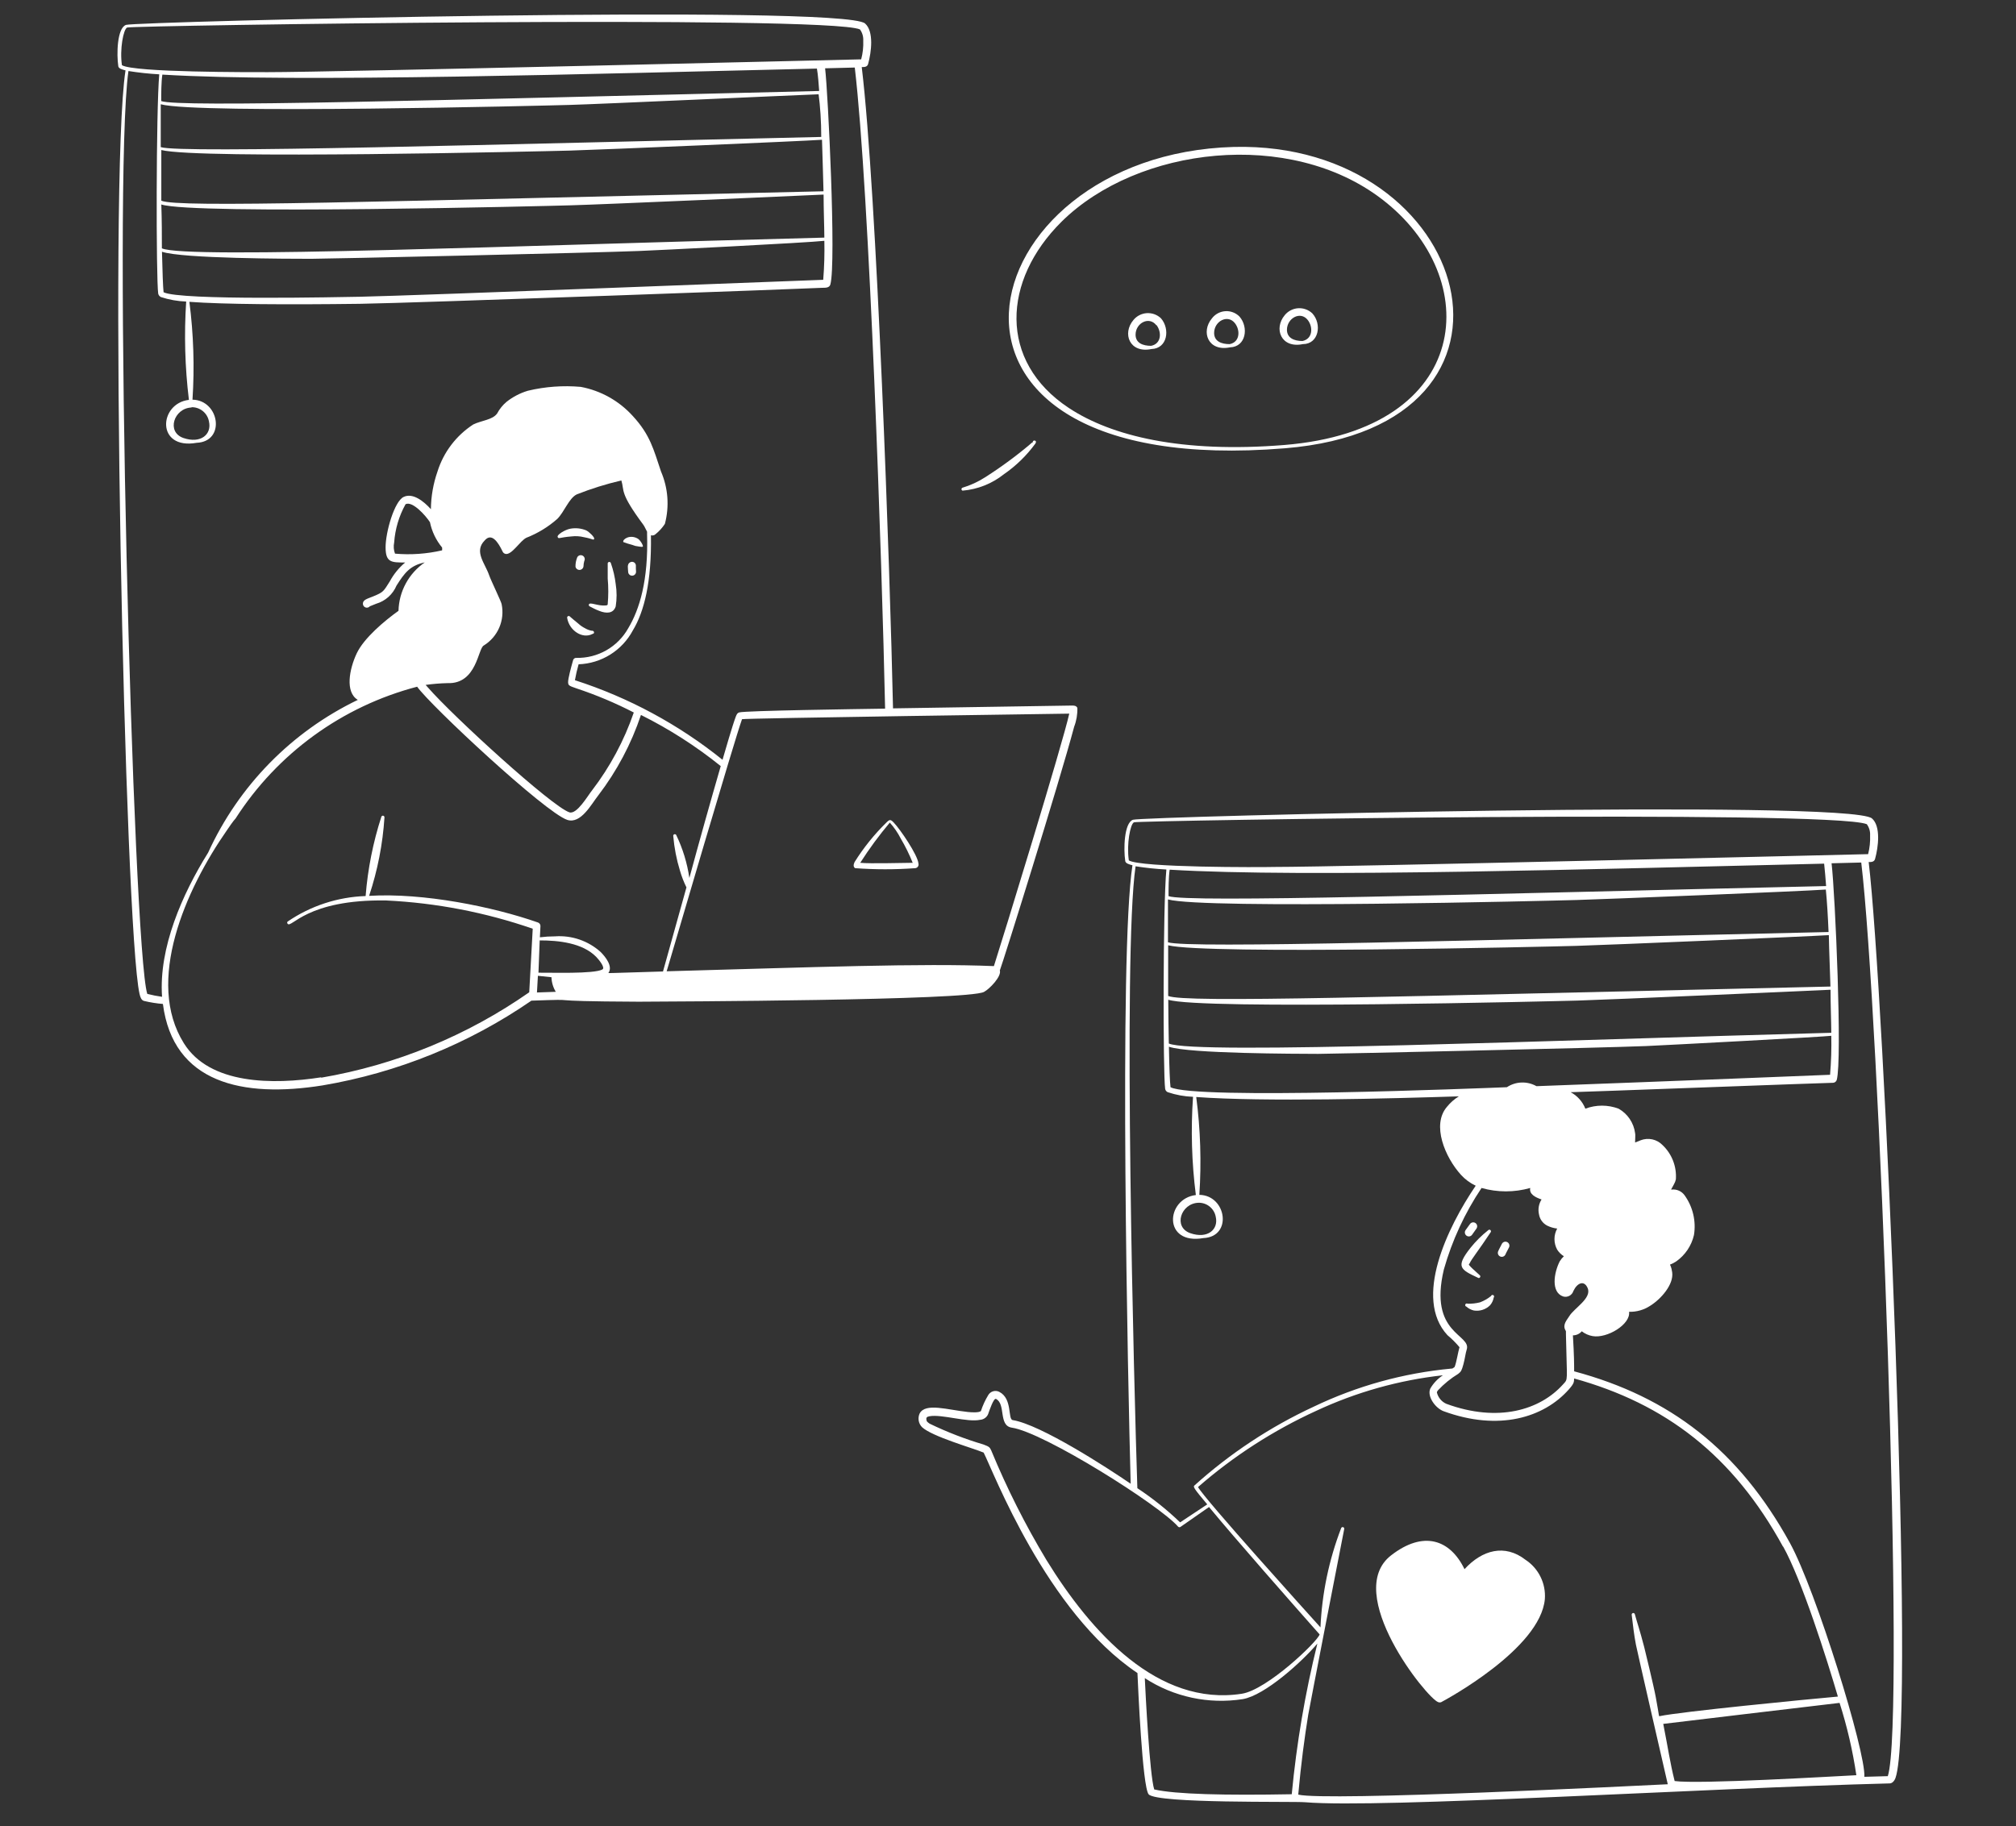 <svg width="532" height="482" viewBox="0 0 532 482" fill="none" xmlns="http://www.w3.org/2000/svg">
<rect x="0" y="0" width="532" height="482" fill="#333333" stroke="none"/>
<path d="M303.865 92.129C308.091 92.005 308.837 86.835 306.351 84.001C305.854 83.533 305.267 83.173 304.625 82.942C303.983 82.711 303.3 82.615 302.619 82.659C301.938 82.703 301.274 82.887 300.667 83.199C300.061 83.511 299.525 83.945 299.093 84.474C296.085 88.028 298.074 93.323 303.865 92.129ZM305.158 85.766C306.6 87.606 306.525 90.737 303.766 91.284C301.554 91.284 299.665 90.539 299.665 88.326C299.689 85.244 303.244 83.38 305.158 85.865V85.766ZM324.596 91.682C328.822 91.558 329.567 86.388 327.082 83.554C326.596 83.064 326.012 82.685 325.367 82.441C324.722 82.196 324.033 82.093 323.345 82.138C322.657 82.183 321.987 82.374 321.38 82.7C320.772 83.026 320.241 83.478 319.824 84.026C316.841 87.556 318.78 92.875 324.596 91.682ZM325.889 85.319C327.33 87.158 327.231 90.29 324.497 90.837C322.284 90.837 320.395 90.091 320.395 87.879C320.395 84.797 323.975 82.858 325.889 85.319Z" fill="white"/>
<path d="M339.116 118.328C410.281 112.512 388.531 37.22 325.569 38.786C254.826 40.749 233.573 126.978 339.116 118.328ZM280.13 58.522C300.264 38.637 340.408 33.964 364.644 52.557C391.812 73.287 388.78 113.406 338.942 117.458C311.872 119.646 293.329 115.146 282.019 107.664C263.401 95.335 264.52 74.008 280.13 58.522Z" fill="white"/>
<path d="M343.81 90.834C348.036 90.834 348.906 85.539 346.296 82.705C345.799 82.238 345.212 81.877 344.57 81.646C343.928 81.415 343.245 81.319 342.564 81.363C341.883 81.407 341.219 81.591 340.612 81.903C340.005 82.216 339.47 82.649 339.038 83.178C336.03 86.757 338.068 92.027 343.81 90.834ZM345.103 84.47C346.545 86.31 346.445 89.442 343.711 90.013C341.523 90.013 339.609 89.243 339.609 87.031C339.634 83.973 343.189 82.009 345.103 84.47ZM259.669 261.825C261.136 261.054 264.343 257.723 263.845 256.157C264.79 253.672 279.431 206.916 283.458 191.828C284.066 190.243 284.353 188.553 284.303 186.856C284.029 186.309 283.582 186.26 283.035 186.235L235.658 186.98C234.887 151.211 231.382 50.739 227.405 17.704C228.101 17.704 228.872 17.704 229.095 16.859C229.941 13.777 230.661 8.284 228.275 6.196C222.459 1.1 35.634 5.699 33.247 6.569C30.861 7.439 30.762 14.423 31.209 17.406C31.209 18.127 32.427 18.401 33.123 18.575C28.649 47.135 32.899 245.27 36.827 262.372C37.026 263.217 37.299 264.037 38.02 264.211C39.654 264.602 41.316 264.867 42.991 265.006C45.676 285.911 64.02 289.863 85.099 286.508C104.887 283.157 123.704 275.521 140.232 264.136C155.817 263.59 139.486 264.286 168.544 264.41C177.269 264.36 255.493 264.087 259.669 261.825ZM142.419 248.228C147.391 248.228 153.704 248.874 157.333 252.578C158.029 253.299 159.819 255.461 158.949 255.909C156.662 257.127 145.203 256.704 142.096 256.754L142.419 248.228ZM141.947 257.574L145.526 257.947C145.566 259.309 145.96 260.637 146.67 261.8L141.698 261.974L141.947 257.574ZM282.165 188.372C280.475 196.128 264.467 248.228 262.279 255.014C243.164 254.219 214.579 255.312 175.926 256.381C177.641 250.589 193.848 195.233 195.812 189.839C195.936 189.59 281.916 188.372 282.165 188.372ZM32.178 17.207C31.557 13.056 32.551 7.737 33.546 7.265C34.962 6.743 218.109 3.934 226.933 7.762C227.547 8.612 227.854 9.647 227.803 10.695C227.871 12.37 227.686 14.046 227.256 15.666C227.032 15.666 87.212 19.072 70.657 19.047C66.431 19.047 35.261 19.146 32.178 17.207ZM43.165 77.138C43.016 75.82 42.867 71.793 42.743 66.449C47.987 68.263 76.548 68.313 82.116 68.313C86.168 68.313 157.11 66.722 168.643 66.25C172.695 66.101 213.386 64.063 217.537 63.566C217.615 66.999 217.515 70.433 217.239 73.856C217.089 73.856 108.887 78.057 94.942 78.331C89.946 78.405 47.54 79.375 43.165 77.138ZM217.313 50.491C96.459 53.225 46.968 54.891 42.569 52.977V39.603C52.511 42.089 142.469 39.952 150.299 39.753C158.75 39.504 211.521 37.267 216.915 36.894C217.04 41.343 217.214 46.091 217.313 50.491ZM42.569 53.971C50.921 56.73 144.979 54.368 150.622 54.194C159.123 53.971 212.764 51.584 217.338 51.361C217.338 55.413 217.512 59.29 217.537 62.72C137.174 64.759 49.23 68.462 42.718 65.554C42.718 62.074 42.718 58.122 42.569 53.971ZM216.717 36.148C130.115 38.112 47.689 40.573 42.419 38.833V27.523C52.039 30.158 143.438 27.896 150.249 27.697C158.377 27.473 207.42 25.211 216.021 24.888C216.443 28.07 216.717 31.948 216.717 36.148ZM216.07 24.018C112.019 26.504 47.192 28.393 42.544 26.678C42.544 24.714 42.544 21.706 42.842 19.693C78.214 21.856 156.712 19.469 215.573 18.102C215.871 19.743 216.045 22.303 216.17 23.993L216.07 24.018ZM38.865 262.347C35.087 250.465 29.742 47.906 33.894 18.748C36.586 19.178 39.299 19.468 42.022 19.618C41.177 29.238 41.177 73.434 41.748 77.51C41.792 77.701 41.877 77.88 41.997 78.035C42.117 78.189 42.27 78.316 42.444 78.405C44.606 79.117 46.857 79.519 49.131 79.598C48.563 88.252 48.805 96.94 49.852 105.549C41.873 106.494 41.127 118.798 51.89 116.884C59.621 116.561 57.93 105.624 50.796 105.499C51.355 96.884 51.081 88.235 49.976 79.673C59.099 80.344 75.678 80.444 94.992 80.195C108.937 79.996 215.126 76.118 216.965 75.969C217.935 75.969 218.879 75.969 219.128 75.074C220.694 69.308 218.506 24.416 217.736 18.028L225.566 17.829C229.443 50.814 232.749 148.651 233.57 187.055C225.74 187.179 196.856 187.577 195.066 188.049C194.569 188.198 194.395 188.571 194.146 189.218C193.276 191.529 191.362 198.166 190.666 200.552C179.079 191.224 165.876 184.105 151.716 179.548C151.965 178.132 152.288 176.73 152.685 175.347C155.646 175.239 158.527 174.356 161.039 172.786C163.552 171.215 165.608 169.013 167.003 166.399C170.01 161.427 171.974 153.598 171.775 141.293C171.981 141.355 172.199 141.362 172.408 141.314C172.617 141.266 172.81 141.165 172.968 141.02C173.936 140.245 174.775 139.323 175.454 138.286C176.672 133.695 176.313 128.828 174.435 124.465C172.496 118.748 171.626 114.821 166.978 109.8C163.366 105.809 158.547 103.111 153.257 102.119C148.584 101.705 143.875 102.049 139.312 103.138C137.262 103.748 135.347 104.744 133.669 106.071C132.652 106.93 131.808 107.977 131.184 109.153C129.966 110.844 127.107 110.968 124.895 112.037C120.393 114.951 117.052 119.348 115.449 124.465C114.333 127.663 113.745 131.021 113.709 134.408C111.87 132.37 108.962 129.983 106.501 131.177C104.04 132.37 101.728 140.548 101.753 144.525C101.778 148.502 103.294 148.477 106.923 148.477C105.27 149.862 103.895 151.549 102.872 153.448C101.181 156.108 101.256 156.282 98.472 157.425C97.055 158.022 95.763 158.271 95.763 159.339C95.758 159.555 95.821 159.766 95.942 159.945C96.062 160.123 96.236 160.26 96.437 160.336C96.638 160.412 96.859 160.424 97.067 160.37C97.276 160.317 97.463 160.2 97.602 160.035L99.267 159.364C100.463 159.014 101.565 158.402 102.494 157.572C103.423 156.742 104.155 155.715 104.637 154.567C106.725 151.286 108.166 149.272 112.094 148.452C110.01 149.882 108.295 151.785 107.089 154.006C105.884 156.227 105.222 158.702 105.159 161.229C101.48 163.863 96.036 168.412 94.122 172.489C92.208 176.565 90.99 182.68 94.42 184.743C76.948 193.154 62.972 207.419 54.923 225.061C48.112 235.998 41.848 250.167 42.767 263.117C41.453 262.937 40.15 262.679 38.865 262.347ZM50.548 107.488C51.639 107.465 52.702 107.834 53.546 108.527C54.389 109.22 54.957 110.191 55.146 111.266C55.917 114.647 52.984 117.182 48.41 115.616C43.836 114.05 45.875 107.736 50.548 107.562V107.488ZM113.461 137.838C113.967 140.296 115.068 142.592 116.667 144.525C116.691 144.773 116.691 145.022 116.667 145.27C112.596 146.214 108.402 146.508 104.239 146.14C103.886 145.204 103.808 144.186 104.015 143.207C104.266 139.656 105.293 136.202 107.023 133.091C108.837 132.171 112.317 136.073 113.461 137.838ZM118.084 180.319C125.864 180.617 126.113 171.097 127.679 170.376C129.484 169.262 130.903 167.62 131.744 165.673C132.584 163.725 132.805 161.566 132.377 159.489C132.377 159.041 129.444 152.951 129.096 151.882C128.027 148.701 124.994 145.594 127.903 142.66C129.717 140.548 131.407 143.033 132.601 145.519C132.668 145.695 132.778 145.85 132.922 145.972C133.065 146.094 133.237 146.177 133.421 146.215C135.086 146.513 137.224 142.76 138.914 141.94C141.903 140.774 144.662 139.091 147.067 136.968C148.882 135.178 150.125 131.525 152.188 130.505C156.017 128.985 159.956 127.755 163.97 126.827C164.84 129.611 163.398 129.934 169.762 138.509C170.135 139.006 170.408 139.752 170.756 140.349C170.767 140.556 170.767 140.763 170.756 140.97C171.129 153.2 168.768 160.856 165.785 165.827C164.427 168.252 162.435 170.262 160.023 171.642C157.61 173.021 154.867 173.718 152.088 173.657C151.904 173.643 151.72 173.692 151.566 173.796C151.413 173.899 151.299 174.052 151.243 174.229C151.243 174.229 150.373 177.236 150.05 178.976C149.653 181.089 150.05 180.94 152.138 181.711C157.333 183.437 162.386 185.564 167.251 188.074C164.704 195.484 160.977 202.434 156.215 208.656C155.171 209.923 152.238 215.069 150.249 214.423C145.551 212.832 119.6 189.118 112.964 181.512L112.317 180.791C114.229 180.522 116.154 180.364 118.084 180.319ZM61.957 216.138C61.884 216.161 61.806 216.161 61.733 216.138C61.795 216.195 61.873 216.23 61.957 216.237V216.138ZM84.751 284.37C72.024 286.359 55.345 286.309 48.534 275.397C38.293 259.09 48.907 234.88 59.919 219.096C60.391 218.4 61.609 216.61 62.156 216.063C73.197 198.859 90.304 186.437 110.08 181.263C113.585 186.235 143.836 214.447 149.677 216.411C153.282 217.604 156.066 212.235 157.88 209.948C162.778 203.541 166.583 196.369 169.14 188.72C176.624 192.448 183.683 196.973 190.194 202.218C187.35 212.037 184.591 221.881 181.917 231.748C181.345 227.824 180.18 224.011 178.462 220.438C178.418 220.342 178.341 220.267 178.244 220.225C178.148 220.184 178.039 220.18 177.94 220.214C177.841 220.248 177.758 220.318 177.707 220.41C177.657 220.502 177.642 220.609 177.666 220.711C177.932 223.798 178.524 226.847 179.431 229.809C179.87 231.332 180.444 232.813 181.146 234.234C178.039 245.369 175.429 254.765 174.957 256.431C158.899 256.903 160.49 256.953 160.639 256.704C161.658 255.014 159.894 252.702 158.526 251.31C156.903 249.845 155.001 248.722 152.934 248.008C150.867 247.295 148.677 247.006 146.496 247.159C145.15 247.161 143.805 247.244 142.469 247.408L142.618 244.475C142.63 244.265 142.573 244.057 142.457 243.882C142.34 243.707 142.17 243.575 141.972 243.505C130.165 239.354 111.671 235.601 97.403 236.471C99.639 229.772 101.001 222.812 101.455 215.765C101.463 215.662 101.434 215.56 101.373 215.477C101.312 215.395 101.222 215.337 101.121 215.316C101.021 215.295 100.916 215.311 100.826 215.361C100.736 215.412 100.668 215.494 100.635 215.591C98.44 222.382 97.047 229.406 96.483 236.52C89.123 236.767 81.984 239.103 75.902 243.257C75.864 243.294 75.833 243.338 75.812 243.387C75.791 243.436 75.781 243.489 75.781 243.542C75.781 243.596 75.791 243.649 75.812 243.698C75.833 243.747 75.864 243.791 75.902 243.828C76.896 245.171 80.873 237.341 101.927 237.689C115.101 238.322 128.116 240.833 140.58 245.146L139.66 261.924C123.242 273.394 104.492 281.093 84.751 284.469V284.37Z" fill="white"/>
<path d="M225.665 229.164C230.936 229.549 236.228 229.549 241.499 229.164C241.642 229.154 241.78 229.112 241.905 229.043C242.03 228.973 242.138 228.876 242.221 228.76C242.304 228.643 242.361 228.51 242.386 228.369C242.412 228.228 242.406 228.084 242.369 227.946C242.17 225.659 237.547 218.898 235.856 217.133C235.011 216.238 234.763 216.263 233.893 217.133C230.699 220.262 227.887 223.758 225.516 227.548C225.217 228.194 225.118 228.816 225.665 229.164ZM234.812 217.133C235.962 218.418 236.939 219.846 237.721 221.383C238.925 223.421 239.973 225.549 240.853 227.747C238.615 227.747 229.518 228.02 227.007 227.747C229.372 224.041 231.98 220.495 234.812 217.133ZM254.002 129.512C257.998 129.178 261.805 127.664 264.939 125.162C268.144 122.948 270.951 120.209 273.241 117.059C273.788 116.213 272.57 116.015 272.545 116.661C268.578 120.062 264.375 123.177 259.968 125.982C258.086 127.189 256.044 128.126 253.902 128.766C253.838 128.811 253.788 128.872 253.757 128.943C253.725 129.014 253.714 129.092 253.724 129.17C253.734 129.247 253.766 129.319 253.815 129.38C253.864 129.44 253.929 129.486 254.002 129.512ZM272.52 116.711C272.542 116.847 272.613 116.97 272.719 117.059C272.652 117.029 272.594 116.98 272.555 116.919C272.515 116.857 272.494 116.784 272.495 116.711H272.52ZM155.394 159.564C155.363 159.67 155.374 159.783 155.425 159.881C155.476 159.978 155.563 160.052 155.668 160.086C156.264 160.384 157.134 160.881 158.153 161.254C160.018 162 161.882 161.975 162.478 160.061C162.79 158.11 162.79 156.121 162.478 154.17C162.261 152.298 161.835 150.455 161.211 148.677C161.191 148.565 161.128 148.465 161.034 148.4C160.941 148.334 160.826 148.309 160.714 148.329C160.602 148.348 160.502 148.412 160.437 148.505C160.371 148.598 160.346 148.714 160.366 148.826V152.704C160.569 154.969 160.569 157.249 160.366 159.514C160.366 159.738 160.117 159.788 159.918 159.813C157.731 160.036 155.643 158.793 155.394 159.564ZM153.977 149.472C153.988 149.01 154.055 148.551 154.176 148.105C154.243 147.984 154.286 147.851 154.301 147.714C154.317 147.577 154.305 147.438 154.267 147.305C154.229 147.173 154.165 147.049 154.079 146.941C153.993 146.833 153.887 146.743 153.766 146.676C153.645 146.609 153.513 146.566 153.375 146.551C153.238 146.535 153.099 146.547 152.967 146.585C152.834 146.623 152.71 146.687 152.602 146.773C152.494 146.859 152.404 146.965 152.337 147.086C152.012 147.874 151.851 148.719 151.865 149.572C151.914 149.823 152.052 150.049 152.254 150.208C152.455 150.366 152.708 150.447 152.964 150.435C153.22 150.423 153.464 150.319 153.65 150.142C153.836 149.965 153.952 149.728 153.977 149.472ZM167.798 149.447C167.823 149.259 167.795 149.067 167.717 148.894C167.639 148.721 167.514 148.573 167.356 148.467C167.198 148.361 167.014 148.301 166.824 148.294C166.635 148.287 166.447 148.334 166.282 148.428C165.362 148.9 165.76 150.168 165.76 150.914C165.76 151.191 165.87 151.456 166.065 151.652C166.261 151.848 166.527 151.958 166.804 151.958C167.08 151.958 167.346 151.848 167.542 151.652C167.738 151.456 167.848 151.191 167.848 150.914C167.806 150.426 167.79 149.937 167.798 149.447ZM150.821 141.592C151.909 141.461 153.012 141.528 154.077 141.791C156.563 142.264 156.563 142.661 156.786 142.264C157.01 141.866 155.469 140.374 154.698 140.002C153.378 139.455 151.928 139.3 150.522 139.554C149.031 139.828 146.868 141.195 147.167 141.766C147.465 142.338 147.465 141.866 150.821 141.592ZM166.853 143.83L167.649 144.103C167.897 144.103 169.463 144.501 169.637 144.277C169.811 144.053 168.991 142.587 168.32 142.189C166.207 140.946 164.169 142.413 164.492 143.084C165.264 143.377 166.053 143.626 166.853 143.83ZM156.19 166.499C155.567 166.392 154.969 166.173 154.425 165.853C153.754 165.521 153.134 165.094 152.585 164.585C151.616 163.765 150.622 162.994 150.423 162.771C150.364 162.69 150.278 162.632 150.181 162.608C150.084 162.585 149.981 162.596 149.892 162.641C149.802 162.686 149.732 162.761 149.692 162.853C149.653 162.945 149.648 163.048 149.677 163.143C150.224 166.449 153.729 168.761 156.389 167.319C157.06 167.22 156.737 166.375 156.19 166.499ZM493.126 227.548C493.797 227.548 494.593 227.548 494.816 226.703C495.661 223.645 496.382 218.127 493.996 216.039C488.105 210.919 301.33 215.517 298.968 216.387C296.607 217.257 296.482 224.217 296.93 227.2C296.93 227.921 298.148 228.219 298.844 228.393C295.215 251.585 297.676 366.473 298.372 391.654C292.182 387.403 274.633 376.043 267.251 374.85C265.883 374.651 267.251 369.208 263.696 367.393C263.186 367.134 262.596 367.083 262.049 367.25C261.503 367.417 261.042 367.789 260.763 368.288C259.97 369.604 259.328 371.005 258.849 372.464C258.277 372.961 256.189 372.787 255.444 372.713C250.025 372.141 244.233 370.227 242.692 373.085C242.414 373.682 242.324 374.349 242.435 374.997C242.546 375.646 242.853 376.245 243.313 376.715C245.973 379.2 256.736 382.233 259.57 383.426C262.056 388.223 276.1 425.509 300.161 441.616C300.31 444.922 301.454 471.668 303.119 473.632C305.332 476.118 341.374 475.446 344.407 475.72C364.292 477.385 449.129 472.016 498.669 470.748C499.141 470.748 499.812 470.376 500.21 469.282C505.579 453.97 497.153 261.154 493.126 227.548ZM297.874 227.001C297.278 222.85 298.247 217.531 299.242 217.058C300.236 216.586 483.183 213.678 492.629 217.555C493.249 218.403 493.556 219.44 493.499 220.489C493.565 222.162 493.389 223.837 492.977 225.46C492.753 225.46 352.933 228.865 336.378 228.84C332.624 228.94 300.832 229.039 297.874 227.1V227.001ZM470.531 408.183C475.502 417.082 482.114 438.012 484.998 447.83C476.347 448.601 443.337 451.832 437.943 453.001C437.695 453.001 437.943 453.423 436.949 448.029C436.402 445.021 434.016 435.278 433.892 434.78C432.674 430.082 432.127 428.69 431.406 426.056C431.372 425.958 431.304 425.877 431.215 425.826C431.125 425.776 431.02 425.759 430.919 425.781C430.819 425.802 430.729 425.86 430.668 425.942C430.606 426.025 430.577 426.127 430.586 426.23C430.884 428.715 431.207 431.599 431.704 434.134C431.704 434.383 440.031 470.724 440.106 470.972C432.251 471.345 349.875 475.521 342.592 473.706C343.313 465.678 344.258 458.593 345.227 452.628C345.227 452.379 354.598 404.182 354.722 403.61C354.747 403.508 354.732 403.4 354.681 403.308C354.631 403.216 354.548 403.147 354.449 403.112C354.349 403.078 354.241 403.082 354.145 403.124C354.048 403.165 353.971 403.241 353.927 403.336C350.701 411.725 348.854 420.581 348.458 429.56C345.152 425.906 317.909 395.73 316.144 392.524C325.514 384.357 336.012 377.584 347.315 372.414C357.879 367.474 369.181 364.3 380.772 363.018C379.403 363.909 378.262 365.11 377.442 366.523C376.522 368.586 378.784 371.718 380.971 372.514C395.513 377.833 407.394 374.204 413.981 366.772C415.423 365.156 415.348 364.808 415.398 363.863C439.509 370.55 457.332 384.147 470.531 408.283V408.183ZM441.921 470.127C440.678 465.156 440.23 461.676 438.913 455.039C439.708 454.915 480.648 450.067 485.445 449.496C487.432 455.729 488.912 462.114 489.87 468.586C483.382 468.909 448.334 470.997 441.921 470.127ZM381.021 335.079C383.186 327.434 386.541 320.178 390.964 313.578C395.164 314.771 399.614 314.771 403.815 313.578C403.467 315.218 405.182 316.064 406.798 316.61C406.43 317.192 406.181 317.841 406.066 318.519C405.95 319.198 405.971 319.892 406.127 320.563C406.233 321.19 406.484 321.783 406.859 322.297C407.234 322.81 407.724 323.229 408.289 323.521C409.116 323.928 410.008 324.188 410.924 324.291C410.454 325.144 410.207 326.102 410.207 327.075C410.207 328.049 410.454 329.007 410.924 329.859C411.373 330.565 411.977 331.16 412.689 331.599C412.264 331.994 411.896 332.446 411.595 332.941C410.054 335.974 409.234 341.095 412.49 342.213C413.04 342.376 413.633 342.317 414.14 342.047C414.647 341.777 415.027 341.319 415.199 340.771C416.218 338.609 418.033 337.863 418.953 339.976C420.146 342.685 415.373 345.295 414.106 347.433C413.509 348.402 412.341 349.596 413.037 351.012C413.31 351.584 413.211 351.012 413.236 352.305C413.484 365.057 413.882 363.839 412.465 365.429C406.4 372.191 395.339 375.571 381.667 370.55C381.053 370.275 380.51 369.863 380.08 369.346C379.649 368.829 379.342 368.221 379.182 367.567C379.182 367.368 379.306 367.194 379.48 366.971C381.049 365.295 382.839 363.84 384.799 362.646C385.57 362.074 385.744 361.701 386.166 360.16C386.589 358.619 386.738 357.177 387.036 356.282C388.428 352.131 376.92 352.28 381.021 335.079ZM405.455 286.707C404.256 286.027 402.892 285.692 401.514 285.741C400.136 285.789 398.799 286.218 397.65 286.981C390.367 287.254 315.274 290.337 308.886 286.981C308.712 285.663 308.563 281.661 308.463 276.292C313.708 278.132 342.269 278.157 347.837 278.182C351.864 278.182 422.806 276.591 434.364 276.118C439.509 275.895 482.114 273.633 483.258 273.409C483.331 276.843 483.223 280.278 482.935 283.7C482.935 283.7 440.553 285.415 405.455 286.707ZM483.034 260.409C364.193 263.093 312.714 264.784 308.265 262.894V249.521C318.207 252.007 408.165 249.894 416.02 249.671C424.471 249.422 477.217 247.185 482.611 246.837C482.686 251.261 482.91 255.91 483.034 260.409ZM308.289 263.889C316.617 266.623 410.626 264.262 416.318 264.112C424.844 263.864 478.46 261.478 483.059 261.254C483.059 265.306 483.233 269.208 483.258 272.614C410.601 274.552 315.001 278.455 308.439 275.447C308.364 271.992 308.314 268.015 308.289 263.889ZM482.537 246.017C387.21 248.179 313.509 250.441 308.215 248.726V237.416C317.81 240.051 409.209 237.764 416.044 237.565C422.482 237.391 475.701 235.254 481.816 234.806C482.139 238.013 482.363 241.865 482.537 246.017ZM481.891 233.886C385.943 236.074 313.211 238.336 308.364 236.546C308.364 234.582 308.364 231.575 308.662 229.561C344.009 231.724 422.756 229.338 481.369 227.97C481.567 229.686 481.766 232.196 481.891 233.886ZM299.664 228.666C302.357 229.087 305.07 229.369 307.792 229.512C306.873 239.181 306.897 283.302 307.469 287.403C307.5 287.599 307.58 287.784 307.701 287.941C307.823 288.098 307.983 288.221 308.165 288.298C310.316 289.021 312.56 289.431 314.827 289.516C314.223 298.162 314.473 306.846 315.573 315.442C307.593 316.412 306.823 328.691 317.586 326.802C325.292 326.454 323.701 315.517 316.492 315.392C317.066 306.778 316.791 298.127 315.672 289.566C333.544 290.883 367.051 289.964 384.973 289.392C383.781 290.129 382.722 291.061 381.841 292.151C377.715 296.924 381.344 305.499 385.545 310.123C386.639 311.319 387.956 312.29 389.423 312.981C381.966 323.943 372.942 342.661 381.966 352.429C383.118 353.393 384.183 354.458 385.147 355.611C384.75 356.904 384.352 359.638 383.855 360.831C383.184 361.303 383.358 361.229 383.01 361.253C370.387 362.426 358.073 365.835 346.644 371.321C335.175 376.647 324.568 383.66 315.175 392.126C314.852 392.449 314.926 392.772 318.58 397.097L311.421 401.845C307.939 398.503 304.162 395.484 300.136 392.822C299.291 367.244 296.259 252.181 299.664 228.666ZM316.269 317.48C317.34 317.456 318.385 317.812 319.218 318.486C320.051 319.159 320.618 320.107 320.817 321.159C321.613 324.54 318.68 327.1 314.106 325.509C309.532 323.918 311.595 317.63 316.269 317.48ZM276.149 411.788C270.576 402.53 265.707 392.867 261.583 382.879C261.186 382.059 261.136 381.885 259.52 381.288C254.649 379.843 249.902 378.006 245.327 375.795C245.052 375.622 244.801 375.413 244.581 375.173C244.233 374.129 244.581 373.98 245.302 373.831C248.558 373.259 255.245 375.497 258.625 374.776C259.154 374.743 259.659 374.542 260.066 374.203C260.473 373.863 260.761 373.402 260.887 372.887C261.061 372.439 262.205 368.959 262.826 369.257C265.486 370.6 263.423 376.292 266.977 376.839C275.453 378.057 306.077 397.371 310.899 402.988C310.992 403.079 311.117 403.13 311.247 403.13C311.378 403.13 311.503 403.079 311.595 402.988L319.053 397.793C325.888 406.095 341.25 423.545 348.235 431.425C347.688 433.314 334.364 446.065 327.678 447.085C305.58 450.49 287.932 430.928 276.149 411.788ZM304.586 472.339C303.393 468.685 302.274 446.836 302.1 442.958C309.737 447.935 318.945 449.909 327.951 448.501C333.818 447.507 343.661 438.559 347.638 433.836C344.409 446.909 342.149 460.202 340.877 473.607C323.229 473.93 310.228 473.632 304.586 472.339ZM498.172 468.834L491.983 469.008C492.405 462.471 479.206 419.792 472.346 407.289C458.873 382.805 440.703 368.76 415.398 361.974C415.398 360.011 415.398 357.972 415.075 352.479C415.519 352.481 415.958 352.387 416.361 352.202C416.765 352.017 417.123 351.747 417.412 351.41C418.247 352.059 419.228 352.495 420.27 352.678C424.123 353.349 430.362 349.546 429.89 346.265C431.884 346.319 433.846 345.754 435.507 344.649C438.366 342.859 441.697 339.031 441.274 335.875C440.852 332.718 439.857 334.557 442.293 332.991C444.677 331.327 446.36 328.838 447.016 326.006C447.314 324.176 447.247 322.306 446.821 320.501C446.394 318.697 445.616 316.995 444.531 315.492C444.146 314.963 443.629 314.546 443.03 314.284C442.432 314.022 441.774 313.924 441.125 314C440.877 314 440.926 314.174 441.722 312.633C441.97 312.218 442.146 311.764 442.244 311.291C442.36 309.622 442.106 307.947 441.5 306.387C440.895 304.828 439.952 303.421 438.739 302.268C438.004 301.504 437.059 300.975 436.023 300.749C434.988 300.523 433.908 300.611 432.922 301C432.922 301 431.829 301.473 431.481 301.572C431.481 300.677 431.605 299.434 431.481 299.086C431.304 297.749 430.819 296.472 430.064 295.355C429.309 294.237 428.305 293.311 427.131 292.648C424.303 291.581 421.184 291.581 418.356 292.648C417.622 290.783 416.247 289.241 414.478 288.298C416.094 288.298 482.089 285.813 483.73 285.813C483.952 285.801 484.164 285.72 484.338 285.582C484.511 285.444 484.638 285.255 484.699 285.042C486.166 279.723 484.302 236.173 483.332 227.871L491.162 227.672C495.811 266.275 502.895 454.268 498.172 468.834Z" fill="white"/>
<path d="M388.48 325.908L389.624 324.293C389.782 324.065 389.843 323.784 389.795 323.511C389.746 323.239 389.59 322.997 389.363 322.838C389.135 322.68 388.854 322.619 388.582 322.668C388.309 322.717 388.067 322.872 387.909 323.099L386.74 324.715C386.582 324.946 386.522 325.23 386.573 325.505C386.625 325.78 386.783 326.023 387.014 326.182C387.245 326.34 387.529 326.4 387.804 326.349C388.079 326.297 388.322 326.139 388.48 325.908ZM389.997 337.268C390.444 337.591 390.916 336.895 390.444 336.572C388.928 335.205 388.157 334.509 387.809 334.086C387.461 333.664 387.66 333.763 387.809 333.49C388.282 332.371 390.295 329.935 393.352 325.287C393.425 325.201 393.46 325.09 393.451 324.978C393.442 324.866 393.388 324.763 393.303 324.69C393.217 324.618 393.106 324.582 392.994 324.592C392.882 324.601 392.779 324.654 392.706 324.74C390.988 326.102 389.429 327.652 388.058 329.363C384.056 334.434 385.348 335.081 389.997 337.268ZM397.28 331.103C397.504 330.557 397.951 329.836 398.224 329.239C398.281 329.113 398.313 328.978 398.318 328.84C398.323 328.702 398.3 328.564 398.252 328.435C398.203 328.306 398.13 328.187 398.035 328.086C397.941 327.986 397.828 327.904 397.702 327.847C397.577 327.79 397.441 327.758 397.303 327.754C397.165 327.749 397.028 327.771 396.898 327.82C396.769 327.868 396.651 327.942 396.55 328.036C396.449 328.13 396.367 328.243 396.31 328.369C396.062 328.916 395.639 329.587 395.341 330.308C395.289 330.435 395.262 330.572 395.263 330.709C395.263 330.847 395.291 330.983 395.344 331.11C395.397 331.237 395.474 331.352 395.572 331.449C395.67 331.546 395.785 331.623 395.913 331.675C396.04 331.727 396.176 331.754 396.314 331.754C396.451 331.753 396.588 331.726 396.715 331.672C396.842 331.619 396.957 331.542 397.054 331.444C397.151 331.346 397.228 331.231 397.28 331.103ZM388.928 345.918C389.698 346.042 390.486 345.982 391.229 345.745C391.971 345.507 392.648 345.098 393.203 344.551C393.706 343.973 394.042 343.268 394.173 342.513C394.215 342.465 394.246 342.409 394.264 342.348C394.282 342.287 394.286 342.223 394.275 342.16C394.264 342.097 394.24 342.038 394.203 341.986C394.166 341.934 394.118 341.891 394.062 341.86C394.007 341.83 393.945 341.812 393.881 341.808C393.818 341.805 393.754 341.816 393.696 341.84C393.637 341.865 393.585 341.902 393.542 341.95C393.5 341.997 393.469 342.054 393.452 342.115C392.588 342.804 391.624 343.358 390.593 343.756C389.514 344.035 388.401 344.161 387.287 344.128C387.235 344.097 387.177 344.077 387.117 344.07C387.056 344.062 386.995 344.068 386.937 344.087C386.879 344.106 386.826 344.137 386.781 344.178C386.737 344.219 386.701 344.27 386.678 344.326C386.654 344.382 386.643 344.442 386.645 344.503C386.647 344.564 386.662 344.624 386.689 344.678C386.717 344.733 386.755 344.781 386.803 344.819C386.85 344.857 386.905 344.884 386.964 344.899C387.524 345.396 388.199 345.746 388.928 345.918ZM402.549 411.715C397.106 407.489 391.14 409.105 386.467 414.2C382.664 406.345 375.629 403.934 367.103 410.546C354.252 420.489 376.549 448.329 379.532 449.298C379.788 449.398 380.072 449.398 380.327 449.298C381.396 448.727 406.477 435.254 407.67 422.105C407.822 420.073 407.427 418.039 406.526 416.211C405.626 414.384 404.253 412.832 402.549 411.715Z" fill="white"/>
</svg>
